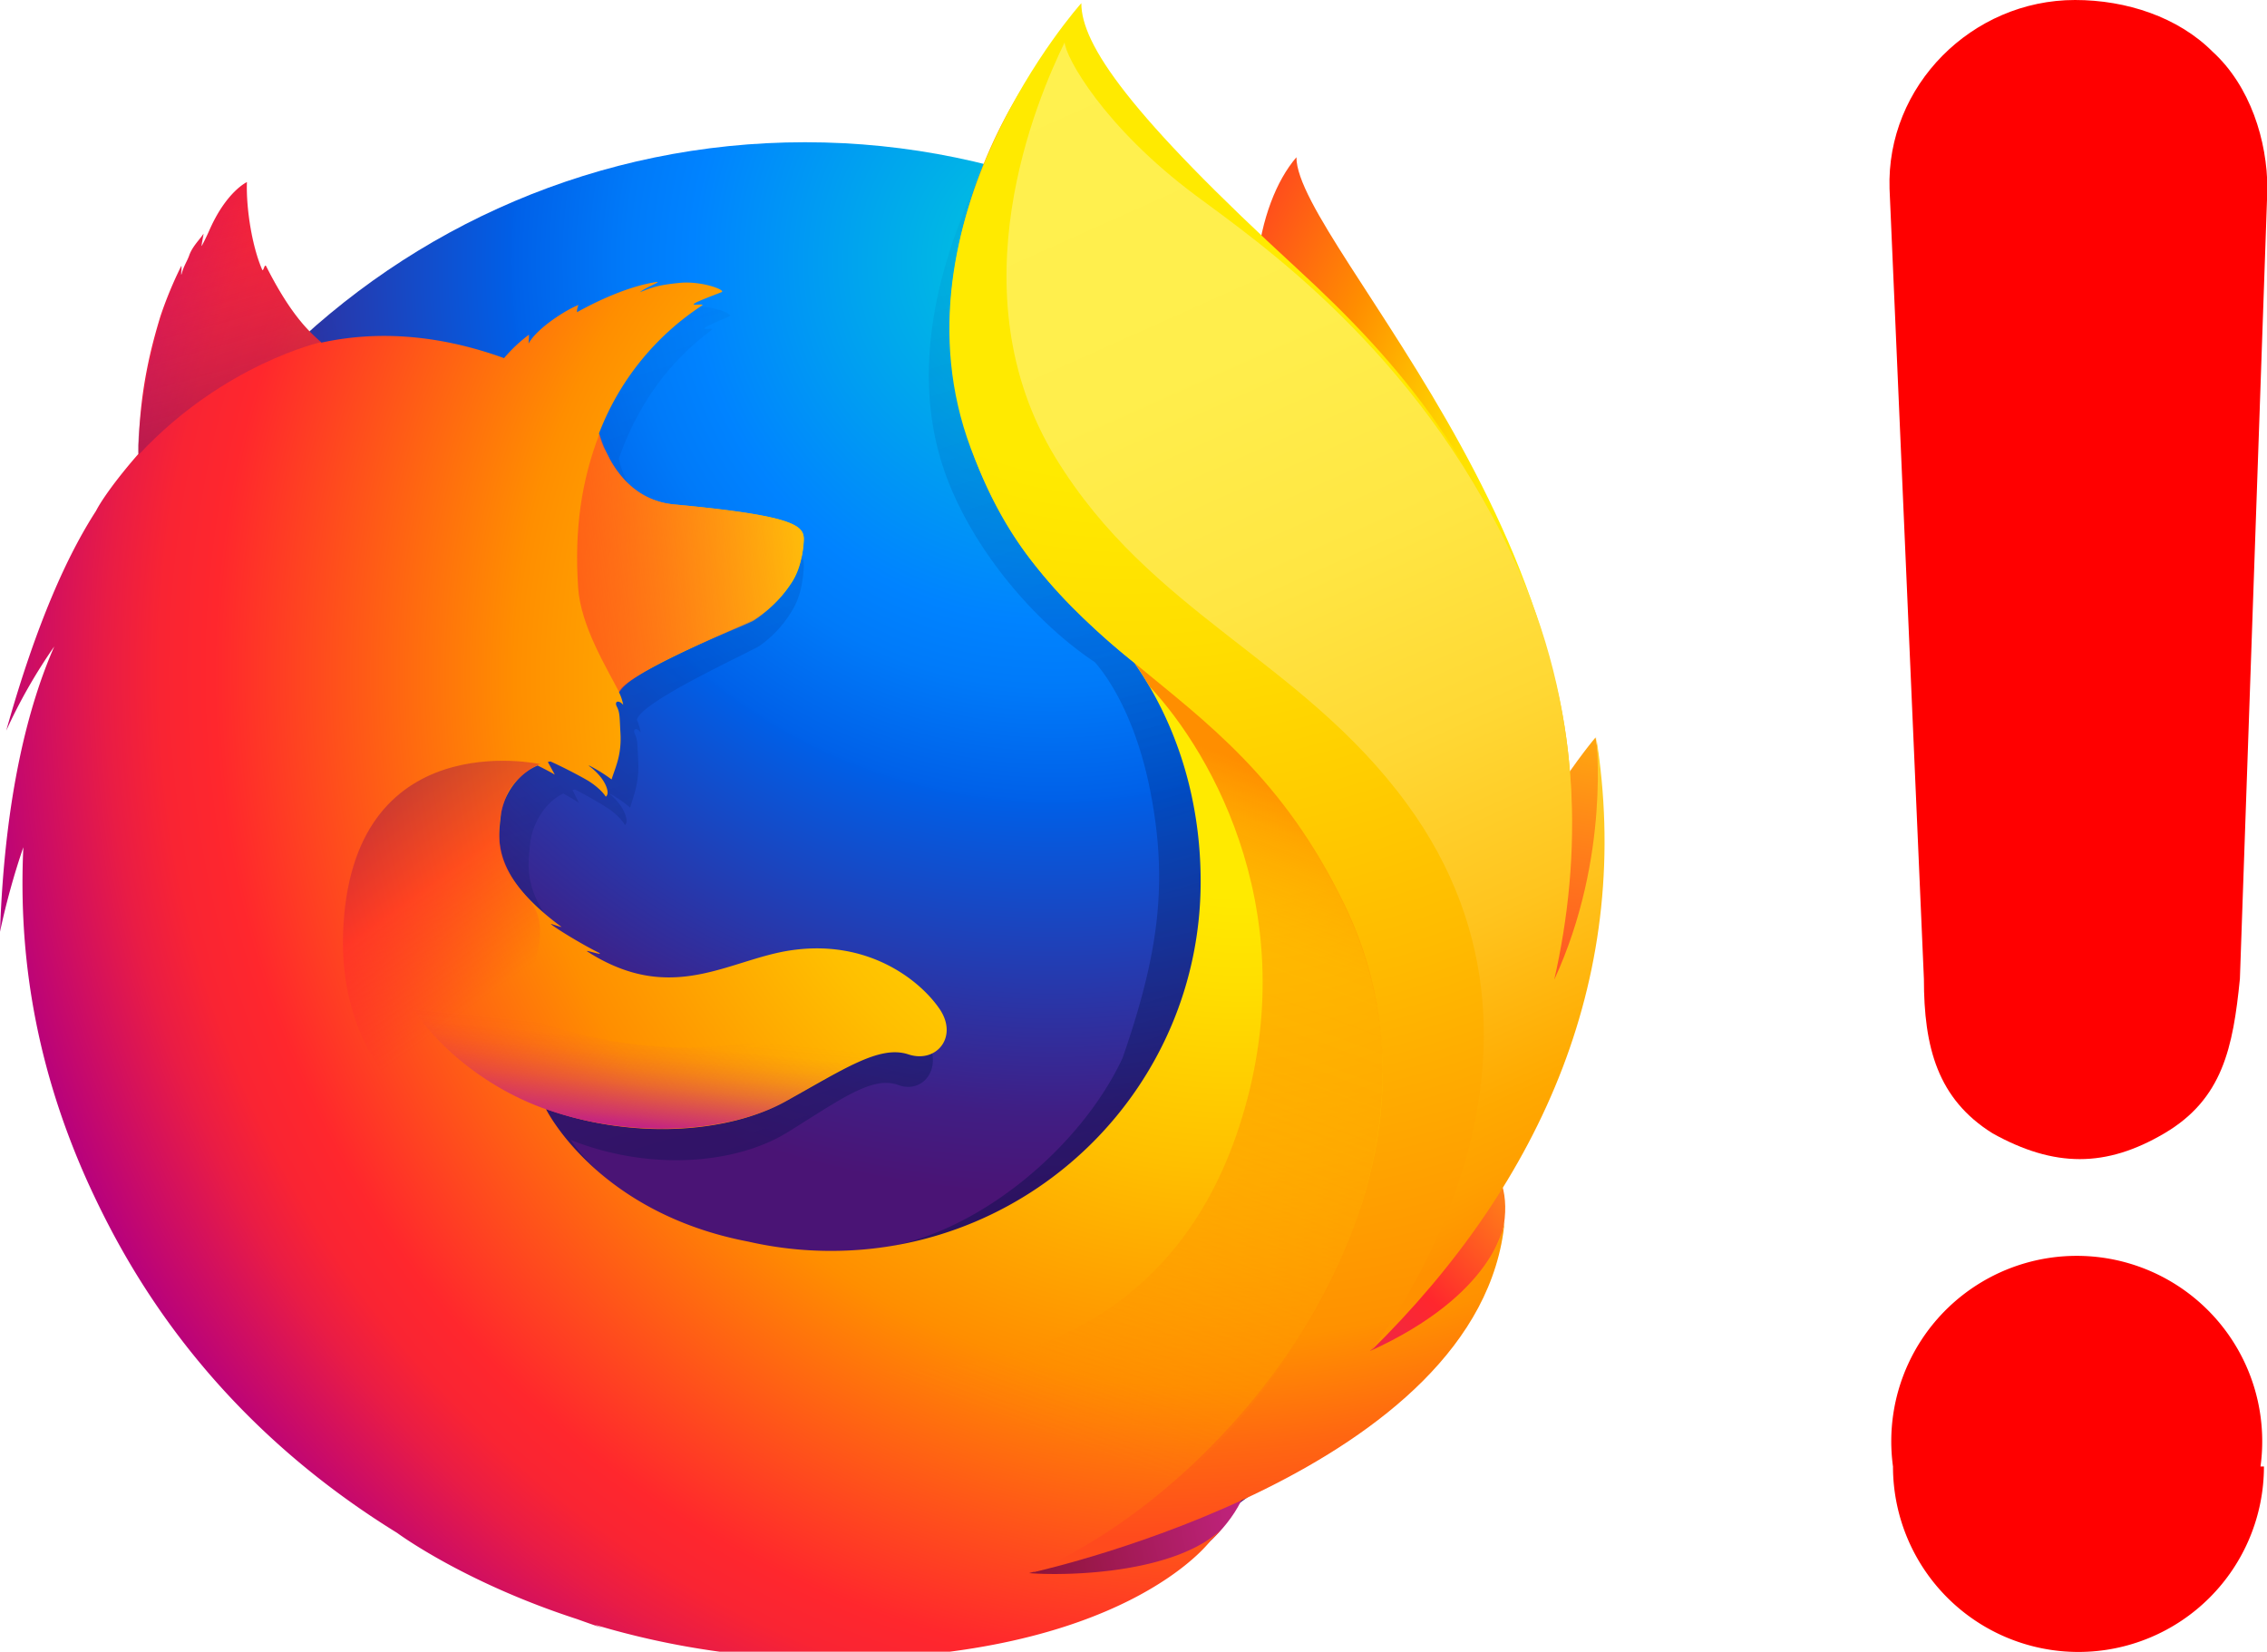 <?xml version="1.0" encoding="UTF-8" standalone="no"?>
<svg
   xmlns:dc="http://purl.org/dc/elements/1.1/"
   xmlns:cc="http://creativecommons.org/ns#"
   xmlns:rdf="http://www.w3.org/1999/02/22-rdf-syntax-ns#"
   xmlns:svg="http://www.w3.org/2000/svg"
   xmlns="http://www.w3.org/2000/svg"
   height="48.092"
   width="66.001"
   id="svg229"
   version="1.1"
   viewBox="0 0 66.001 48.092">
  <defs
     id="defs194">
    <radialGradient
       gradientUnits="userSpaceOnUse"
       gradientTransform="matrix(0.76,0.03,0.05,-1.12,11485.79,11147.95)"
       r="450.88"
       fx="-14519.876"
       cy="9293.72"
       cx="-14491.11"
       id="radial-gradient">
      <stop
         id="stop2"
         stop-color="#ffea00"
         offset="0.1" />
      <stop
         id="stop4"
         stop-color="#ffde00"
         offset="0.17" />
      <stop
         id="stop6"
         stop-color="#ffbf00"
         offset="0.28" />
      <stop
         id="stop8"
         stop-color="#ff8e00"
         offset="0.43" />
      <stop
         id="stop10"
         stop-color="#ff272d"
         offset="0.77" />
      <stop
         id="stop12"
         stop-color="#e0255a"
         offset="0.87" />
      <stop
         id="stop14"
         stop-color="#cc2477"
         offset="0.95" />
      <stop
         id="stop16"
         stop-color="#c42482"
         offset="1" />
    </radialGradient>
    <radialGradient
       gradientUnits="userSpaceOnUse"
       gradientTransform="matrix(1.23,0,0,-1.23,9957.91,11055.45)"
       r="791.23"
       cy="8863.48"
       cx="-7587.48"
       id="radial-gradient-2">
      <stop
         id="stop19"
         stop-color="#00ccda"
         offset="0" />
      <stop
         id="stop21"
         stop-color="#0083ff"
         offset="0.22" />
      <stop
         id="stop23"
         stop-color="#007af9"
         offset="0.26" />
      <stop
         id="stop25"
         stop-color="#0060e8"
         offset="0.33" />
      <stop
         id="stop27"
         stop-color="#005fe7"
         offset="0.33" />
      <stop
         id="stop29"
         stop-color="#2639ad"
         offset="0.44" />
      <stop
         id="stop31"
         stop-color="#401e84"
         offset="0.52" />
      <stop
         id="stop33"
         stop-color="#4a1475"
         offset="0.57" />
    </radialGradient>
    <linearGradient
       gradientUnits="userSpaceOnUse"
       gradientTransform="matrix(1,0,0,-1,0,984)"
       y2="881.03"
       x2="349.2"
       y1="254.8"
       x1="540.64"
       id="linear-gradient">
      <stop
         id="stop36"
         stop-opacity="0.4"
         stop-color="#000f43"
         offset="0" />
      <stop
         id="stop38"
         stop-opacity="0.17"
         stop-color="#001962"
         offset="0.48" />
      <stop
         id="stop40"
         stop-opacity="0"
         stop-color="#002079"
         offset="1" />
    </linearGradient>
    <radialGradient
       gradientUnits="userSpaceOnUse"
       gradientTransform="matrix(1.22,0.12,0.12,-1.22,10240.78,10765.16)"
       r="266.89"
       cy="7467.89"
       cx="-8337.74"
       id="radial-gradient-3">
      <stop
         id="stop43"
         stop-color="#ffea00"
         offset="0" />
      <stop
         id="stop45"
         stop-color="#ff272d"
         offset="0.5" />
      <stop
         id="stop47"
         stop-color="#c42482"
         offset="1" />
    </radialGradient>
    <radialGradient
       gradientUnits="userSpaceOnUse"
       gradientTransform="matrix(1.22,0.12,0.12,-1.22,10240.78,10765.16)"
       r="445.68"
       cy="7723.8"
       cx="-8361.89"
       id="radial-gradient-4">
      <stop
         id="stop50"
         stop-color="#ffe900"
         offset="0" />
      <stop
         id="stop52"
         stop-color="#ffaf0e"
         offset="0.16" />
      <stop
         id="stop54"
         stop-color="#ff7a1b"
         offset="0.32" />
      <stop
         id="stop56"
         stop-color="#ff4e26"
         offset="0.47" />
      <stop
         id="stop58"
         stop-color="#ff2c2e"
         offset="0.62" />
      <stop
         id="stop60"
         stop-color="#ff1434"
         offset="0.76" />
      <stop
         id="stop62"
         stop-color="#ff0538"
         offset="0.89" />
      <stop
         id="stop64"
         stop-color="#ff0039"
         offset="1" />
    </radialGradient>
    <radialGradient
       gradientUnits="userSpaceOnUse"
       gradientTransform="matrix(1.22,0.12,0.12,-1.22,10240.78,10765.16)"
       r="408.96"
       cy="7310.66"
       cx="-8298.85"
       id="radial-gradient-5">
      <stop
         id="stop67"
         stop-color="#ff272d"
         offset="0" />
      <stop
         id="stop69"
         stop-color="#c42482"
         offset="0.5" />
      <stop
         id="stop71"
         stop-color="#620700"
         offset="0.99" />
    </radialGradient>
    <radialGradient
       gradientUnits="userSpaceOnUse"
       gradientTransform="matrix(1,0,0,-1,0,984)"
       r="782.18"
       fy="576.132"
       fx="743.167"
       cy="589.96"
       cx="715.19"
       id="radial-gradient-6">
      <stop
         id="stop74"
         stop-color="#ffea00"
         offset="0.16" />
      <stop
         id="stop76"
         stop-color="#ffde00"
         offset="0.23" />
      <stop
         id="stop78"
         stop-color="#ffbf00"
         offset="0.37" />
      <stop
         id="stop80"
         stop-color="#ff8e00"
         offset="0.54" />
      <stop
         id="stop82"
         stop-color="#ff272d"
         offset="0.76" />
      <stop
         id="stop84"
         stop-color="#f92433"
         offset="0.8" />
      <stop
         id="stop86"
         stop-color="#e91c45"
         offset="0.84" />
      <stop
         id="stop88"
         stop-color="#cf0e62"
         offset="0.89" />
      <stop
         id="stop90"
         stop-color="#b5007f"
         offset="0.94" />
    </radialGradient>
    <radialGradient
       gradientUnits="userSpaceOnUse"
       gradientTransform="matrix(1,0,0,-1,0,984)"
       r="891.45"
       cy="952.71"
       cx="670.34"
       id="radial-gradient-7">
      <stop
         id="stop93"
         stop-color="#ffea00"
         offset="0.28" />
      <stop
         id="stop95"
         stop-color="#fd0"
         offset="0.4" />
      <stop
         id="stop97"
         stop-color="#ffba00"
         offset="0.63" />
      <stop
         id="stop99"
         stop-color="#ff9100"
         offset="0.86" />
      <stop
         id="stop101"
         stop-color="#ff6711"
         offset="0.93" />
      <stop
         id="stop103"
         stop-color="#ff4a1d"
         offset="0.99" />
    </radialGradient>
    <linearGradient
       gradientUnits="userSpaceOnUse"
       gradientTransform="matrix(1.22,0.12,0.12,-1.22,10240.78,10765.16)"
       y2="7715.18"
       x2="-8716.42"
       y1="7636.92"
       x1="-9023.45"
       id="linear-gradient-2">
      <stop
         id="stop106"
         stop-opacity="0.5"
         stop-color="#c42482"
         offset="0" />
      <stop
         id="stop108"
         stop-opacity="0.5"
         stop-color="#ff272d"
         offset="0.47" />
      <stop
         id="stop110"
         stop-opacity="0.51"
         stop-color="#ff2c2c"
         offset="0.49" />
      <stop
         id="stop112"
         stop-opacity="0.72"
         stop-color="#ff7a1a"
         offset="0.68" />
      <stop
         id="stop114"
         stop-opacity="0.87"
         stop-color="#ffb20d"
         offset="0.83" />
      <stop
         id="stop116"
         stop-opacity="0.96"
         stop-color="#ffd605"
         offset="0.94" />
      <stop
         id="stop118"
         stop-color="#ffe302"
         offset="1" />
    </linearGradient>
    <linearGradient
       gradientUnits="userSpaceOnUse"
       gradientTransform="matrix(0.99,0.1,0.1,-0.99,-250.09,2306.15)"
       y2="2221.08"
       x2="134.3"
       y1="2081.23"
       x1="188.87"
       id="linear-gradient-3">
      <stop
         id="stop121"
         stop-opacity="0.6"
         stop-color="#891551"
         offset="0" />
      <stop
         id="stop123"
         stop-opacity="0"
         stop-color="#c42482"
         offset="1" />
    </linearGradient>
    <linearGradient
       gradientUnits="userSpaceOnUse"
       gradientTransform="matrix(0.99,0.1,0.1,-0.99,229.04,745.74)"
       y2="171.16"
       x2="55.68"
       y1="278.04"
       x1="-38.43"
       id="linear-gradient-4">
      <stop
         id="stop126"
         stop-opacity="0.5"
         stop-color="#891551"
         offset="0.01" />
      <stop
         id="stop128"
         stop-opacity="0.5"
         stop-color="#ff272d"
         offset="0.48" />
      <stop
         id="stop130"
         stop-opacity="0"
         stop-color="#ff272d"
         offset="1" />
    </linearGradient>
    <linearGradient
       gradientUnits="userSpaceOnUse"
       gradientTransform="matrix(0.99,0.1,0.1,-0.99,229.04,745.74)"
       y2="168.46"
       x2="142.53"
       y1="93.68"
       x1="142.46"
       id="linear-gradient-5">
      <stop
         id="stop133"
         stop-color="#c42482"
         offset="0" />
      <stop
         id="stop135"
         stop-opacity="0.81"
         stop-color="#c42482"
         offset="0.08" />
      <stop
         id="stop137"
         stop-opacity="0.57"
         stop-color="#c42482"
         offset="0.21" />
      <stop
         id="stop139"
         stop-opacity="0.36"
         stop-color="#c42482"
         offset="0.33" />
      <stop
         id="stop141"
         stop-opacity="0.2"
         stop-color="#c42482"
         offset="0.45" />
      <stop
         id="stop143"
         stop-opacity="0.09"
         stop-color="#c42482"
         offset="0.56" />
      <stop
         id="stop145"
         stop-opacity="0.02"
         stop-color="#c42482"
         offset="0.67" />
      <stop
         id="stop147"
         stop-opacity="0"
         stop-color="#c42482"
         offset="0.77" />
    </linearGradient>
    <linearGradient
       gradientUnits="userSpaceOnUse"
       gradientTransform="matrix(1,0,0,-1,0,984)"
       y2="264.39"
       x2="926.18"
       y1="947.88"
       x1="620.52"
       id="linear-gradient-6">
      <stop
         id="stop150"
         stop-color="#fff14f"
         offset="0" />
      <stop
         id="stop152"
         stop-color="#ffee4c"
         offset="0.27" />
      <stop
         id="stop154"
         stop-color="#ffe643"
         offset="0.45" />
      <stop
         id="stop156"
         stop-color="#ffd834"
         offset="0.61" />
      <stop
         id="stop158"
         stop-color="#ffc41e"
         offset="0.76" />
      <stop
         id="stop160"
         stop-color="#ffab02"
         offset="0.89" />
      <stop
         id="stop162"
         stop-color="#ffa900"
         offset="0.9" />
      <stop
         id="stop164"
         stop-color="#ffa000"
         offset="0.95" />
      <stop
         id="stop166"
         stop-color="#ff9100"
         offset="1" />
    </linearGradient>
    <linearGradient
       gradientUnits="userSpaceOnUse"
       gradientTransform="matrix(1,0,0,-1,0,984)"
       y2="166.04"
       x2="536.1"
       y1="554.79"
       x1="680.88"
       id="linear-gradient-7">
      <stop
         id="stop169"
         stop-color="#ff8e00"
         offset="0" />
      <stop
         id="stop171"
         stop-opacity="0.86"
         stop-color="#ff8e00"
         offset="0.04" />
      <stop
         id="stop173"
         stop-opacity="0.73"
         stop-color="#ff8e00"
         offset="0.08" />
      <stop
         id="stop175"
         stop-opacity="0.63"
         stop-color="#ff8e00"
         offset="0.13" />
      <stop
         id="stop177"
         stop-opacity="0.56"
         stop-color="#ff8e00"
         offset="0.18" />
      <stop
         id="stop179"
         stop-opacity="0.51"
         stop-color="#ff8e00"
         offset="0.23" />
      <stop
         id="stop181"
         stop-opacity="0.5"
         stop-color="#ff8e00"
         offset="0.28" />
      <stop
         id="stop183"
         stop-opacity="0.48"
         stop-color="#ff8e00"
         offset="0.39" />
      <stop
         id="stop185"
         stop-opacity="0.42"
         stop-color="#ff8e00"
         offset="0.52" />
      <stop
         id="stop187"
         stop-opacity="0.31"
         stop-color="#ff8e00"
         offset="0.68" />
      <stop
         id="stop189"
         stop-opacity="0.17"
         stop-color="#ff8e00"
         offset="0.84" />
      <stop
         id="stop191"
         stop-opacity="0"
         stop-color="#ff8e00"
         offset="1" />
    </linearGradient>
  </defs>
  <title
     id="title196">firefox-logo</title>
  <g
     style="stroke-width:20.5"
     transform="matrix(0.049,0,0,0.049,0,0.092)"
     data-name="Layer 2"
     id="Layer_2">
    <g
       style="stroke-width:20.5"
       data-name="Layer 1"
       id="Layer_1-2">
      <g
         style="stroke-width:20.5"
         data-name="Layer 2"
         id="Layer_2-2">
        <g
           style="stroke-width:20.5"
           data-name="Firefox - Large"
           id="Firefox_-_Large">
          <path
             id="path198"
             style="fill:url(#radial-gradient);stroke-width:20.5"
             d="m 770.28,91.56 c -23.95,27.88 -35.1,90.64 -10.82,154.26 24.28,63.62 61.5,49.8 84.7,114.67 30.62,85.6 16.37,200.59 16.37,200.59 0,0 36.81,106.61 62.47,-6.63 C 979.79,341.74 770.28,143.94 770.28,91.56 Z" />
          <path
             style="fill:url(#radial-gradient-2);stroke-width:20.5"
             d="m 478.07,974.64 c 245.24,0 443.9,-199.74 443.9,-446 0,-246.26 -198.66,-446 -443.66,-446 -245,0 -443.66,199.68 -443.66,445.97 -0.47,246.53 198.42,446.03 443.42,446.03 z"
             data-name=" Path "
             id="_Path_" />
          <path
             id="path201"
             style="fill:url(#linear-gradient);stroke-width:20.5"
             d="m 810.67,803.64 a 246.8,246.8 0 0 1 -30.12,18.18 705.31,705.31 0 0 0 38.3,-63 c 9.46,-10.47 18.13,-20.65 25.19,-31.65 3.44,-5.41 7.31,-12.08 11.42,-19.82 24.92,-44.9 52.4,-117.56 53.18,-192.2 v -5.66 a 257.25,257.25 0 0 0 -5.71,-55.75 c 0.2,1.43 0.38,2.86 0.56,4.29 -0.22,-1.1 -0.41,-2.21 -0.64,-3.31 0.37,2 0.66,4 1,6 5.09,43.22 1.47,85.37 -16.68,116.45 -0.29,0.45 -0.58,0.88 -0.87,1.32 9.41,-47.23 12.56,-99.39 2.09,-151.6 0,0 -4.19,-25.38 -35.38,-102.44 -18,-44.35 -49.83,-80.72 -78,-107.21 -24.69,-30.55 -47.11,-51 -59.47,-64.06 C 689.72,126 678.9,105.61 674.45,92.31 670.6,90.38 621.31,42.5 617.4,40.68 c -21.51,33.35 -89.16,137.67 -57,235.15 14.58,44.17 51.47,90 90.07,115.74 1.69,1.94 23,25 33.09,77.16 10.45,53.85 5,95.86 -16.54,158 C 641.73,681.24 577,735.12 516.3,740.63 386.63,752.41 339.15,675.52 339.15,675.52 385.49,694 436.72,690.17 467.87,671 499.27,651.57 518.26,637.17 533.68,642.85 548.86,648.43 561,632 550.1,615 a 78.5,78.5 0 0 0 -79.4,-34.57 c -31.43,5.11 -60.23,30 -101.41,5.89 a 86.29,86.29 0 0 1 -7.73,-5.06 c -2.71,-1.79 8.83,2.72 6.13,0.69 -8,-4.35 -22.2,-13.84 -25.88,-17.22 -0.61,-0.56 6.22,2.18 5.61,1.62 -38.51,-31.71 -33.7,-53.13 -32.49,-66.57 1,-10.75 8,-24.52 19.75,-30.11 5.69,3.11 9.24,5.48 9.24,5.48 0,0 -2.43,-5 -3.74,-7.58 0.46,-0.2 0.9,-0.15 1.36,-0.34 4.66,2.25 15,8.1 20.41,11.67 7.07,5 9.33,9.44 9.33,9.44 0,0 1.86,-1 0.48,-5.37 -0.5,-1.78 -2.65,-7.45 -9.65,-13.17 h 0.44 a 81.61,81.61 0 0 1 11.87,8.2 c 2,-7.18 5.53,-14.68 4.75,-28.09 -0.48,-9.43 -0.26,-11.87 -1.92,-15.51 -1.49,-3.13 0.83,-4.35 3.42,-1.1 a 32.5,32.5 0 0 0 -2.21,-7.4 v -0.24 c 3.23,-11.24 68.25,-40.46 73,-43.88 A 67.2,67.2 0 0 0 470.59,361 c 3.62,-5.76 6.34,-13.85 7,-26.11 0.36,-8.84 -3.76,-14.73 -69.51,-21.62 -18,-1.77 -28.53,-14.8 -34.53,-26.82 -1.09,-2.59 -2.21,-4.94 -3.33,-7.28 a 57.68,57.68 0 0 1 -2.56,-8.43 c 10.75,-30.87 28.81,-57 55.37,-76.7 1.45,-1.32 -5.78,0.34 -4.34,-1 1.69,-1.54 12.71,-6 14.79,-7 2.54,-1.2 -10.88,-6.9 -22.73,-5.51 -12.07,1.36 -14.63,2.8 -21.07,5.53 2.67,-2.66 11.17,-6.15 9.18,-6.13 -13,2 -29.18,9.56 -43,18.12 a 10.66,10.66 0 0 1 0.83,-4.35 c -6.44,2.73 -22.26,13.79 -26.87,23.14 a 44.29,44.29 0 0 0 0.27,-5.4 84.17,84.17 0 0 0 -13.19,13.82 l -0.24,0.22 c -37.36,-15 -70.23,-16 -98.05,-9.28 -6.09,-6.11 -9.06,-1.64 -22.91,-32.07 -0.94,-1.83 0.72,1.81 0,0 -2.28,-5.9 1.39,7.87 0,0 -23.28,18.37 -53.92,39.19 -68.63,53.89 -0.18,0.59 17.16,-4.9 0,0 -6,1.72 -5.6,5.28 -6.51,37.5 -0.22,2.44 0,5.18 -0.22,7.38 -11.75,15 -19.75,27.64 -22.78,34.21 -15.19,26.18 -31.93,67 -48.15,131.55 A 334.82,334.82 0 0 1 75.2,398.36 C 61.71,432.63 48.67,486.44 46.07,569.3 A 482.08,482.08 0 0 1 58.6,518.64 473,473 0 0 0 93.33,719.71 c 9.33,22.82 24.76,57.46 51,95.4 C 226.9,902 343.31,956 472.21,956 606.79,956 727.64,897.13 810.67,803.64 Z" />
          <path
             id="path203"
             style="fill:url(#radial-gradient-3);stroke-width:20.5"
             d="m 711.1,866.71 c 162.87,-18.86 235,-186.7 142.38,-190 C 769.85,674 634,875.61 711.1,866.71 Z" />
          <path
             id="path205"
             style="fill:url(#radial-gradient-4);stroke-width:20.5"
             d="M 865.21,642.42 C 977.26,577.21 948,436.34 948,436.34 c 0,0 -43.25,50.24 -72.62,130.32 -28.98,79.34 -77.54,115.15 -10.17,75.76 z" />
          <path
             id="path207"
             style="fill:url(#radial-gradient-5);stroke-width:20.5"
             d="M 509.47,950.06 C 665.7,999.91 800,876.84 717.21,835.74 642,798.68 435.32,926.49 509.47,950.06 Z" />
          <path
             id="path209"
             style="fill:url(#radial-gradient-6);stroke-width:20.5"
             d="m 876.85,702.23 c 3.8,-5.36 8.94,-22.53 13.48,-30.21 27.58,-44.52 27.78,-80 27.78,-80.84 16.66,-83.22 15.15,-117.2 4.9,-180 -8.25,-50.6 -44.32,-123.09 -75.57,-158 -32.2,-36 -9.51,-24.25 -40.69,-50.52 C 779.42,172.37 752.93,142.37 738.5,130.3 634.22,43.09 636.57,24.58 638.58,21.42 c -0.34,0.37 -0.84,0.92 -1.47,1.64 C 635.87,18.14 635,14 635,14 c 0,0 -57,57 -69,152 -7.83,62 15.38,126.68 49,168 a 381.62,381.62 0 0 0 59,58 v 0 c 25.4,36.48 39.38,81.49 39.38,129.91 0,121.24 -98.34,219.53 -219.65,219.53 A 220.14,220.14 0 0 1 444.6,735.92 C 387.36,725 354.3,696.12 337.82,676.51 c -9.45,-11.23 -13.46,-19.42 -13.46,-19.42 51.28,18.37 108,14.53 142.47,-4.52 34.75,-19.26 55.77,-33.55 72.84,-27.92 16.82,5.61 30.21,-10.67 18.2,-27.54 -11.77,-16.85 -42.4,-41 -87.88,-34.29 -34.79,5.07 -66.66,29.76 -112.24,5.84 a 97.34,97.34 0 0 1 -8.55,-5 c -3,-1.77 9.77,2.69 6.79,0.68 -8.87,-4.32 -24.57,-13.73 -28.64,-17.07 -0.68,-0.56 6.88,2.16 6.2,1.6 -42.62,-31.45 -37.3,-52.69 -36,-66 1.07,-10.66 8.81,-24.32 21.86,-29.86 6.3,3.08 10.23,5.43 10.23,5.43 0,0 -2.69,-4.92 -4.14,-7.51 0.51,-0.19 1,-0.15 1.5,-0.34 5.16,2.23 16.58,8 22.59,11.57 7.83,4.95 10.32,9.36 10.32,9.36 0,0 2.06,-1 0.54,-5.33 -0.56,-1.77 -2.93,-7.39 -10.68,-13.07 h 0.48 a 91.65,91.65 0 0 1 13.13,8.17 c 2.19,-7.12 6.12,-14.56 5.25,-27.86 -0.53,-9.35 -0.28,-11.78 -2.12,-15.39 -1.65,-3.1 0.92,-4.31 3.78,-1.09 a 29.73,29.73 0 0 0 -2.44,-7.34 v -0.24 c 3.57,-11.14 75.53,-40.12 80.77,-43.51 a 70.24,70.24 0 0 0 21.17,-20.63 c 4,-5.72 7,-13.73 7.75,-25.89 0.25,-5.48 -1.44,-9.82 -20.5,-14 -11.44,-2.49 -29.14,-4.91 -56.43,-7.47 -19.9,-1.76 -31.58,-14.68 -38.21,-26.6 -1.21,-2.57 -2.45,-4.9 -3.68,-7.22 a 53.41,53.41 0 0 1 -2.83,-8.36 158.47,158.47 0 0 1 61.28,-76.06 c 1.6,-1.31 -6.4,0.33 -4.8,-1 1.87,-1.52 14.06,-5.93 16.37,-6.92 2.81,-1.19 -12,-6.84 -25.16,-5.47 -13.36,1.35 -16.19,2.78 -23.32,5.49 3,-2.64 12.37,-6.1 10.16,-6.08 -14.4,2 -32.3,9.48 -47.6,18 a 9.72,9.72 0 0 1 0.92,-4.31 c -7.13,2.71 -24.64,13.67 -29.73,23 a 39.79,39.79 0 0 0 0.29,-5.35 88.55,88.55 0 0 0 -14.6,13.7 l -0.27,0.22 C 258.14,196 221.75,195 191,201.72 c -6.74,-6.06 -17.57,-15.23 -32.89,-45.4 -1,-1.82 -1.6,3.75 -2.4,2 -6,-13.81 -9.55,-36.44 -9,-52 0,0 -12.32,5.61 -22.51,29.06 -1.89,4.21 -3.11,6.54 -4.32,8.87 -0.56,0.68 1.27,-7.7 1,-7.24 -1.77,3 -6.36,7.19 -8.37,12.62 -1.38,4 -3.32,6.27 -4.56,11.29 l -0.29,0.46 c -0.1,-1.48 0.37,-6.08 0,-5.14 A 235.4,235.4 0 0 0 95.34,186 c -5.49,18 -11.88,42.61 -12.89,74.57 -0.24,2.42 0,5.14 -0.25,7.32 -13,14.83 -21.86,27.39 -25.2,33.91 -16.81,26 -35.33,66.44 -53.29,130.46 a 319.35,319.35 0 0 1 28.54,-50 C 17.32,416.25 2.89,469.62 0,551.8 a 436.92,436.92 0 0 1 13.87,-50.24 c -2.58,54.8 3.81,122.74 38.45,199.44 20.57,45 67.92,136.6 183.62,208 v 0 c 0,0 39.36,29.3 107,51.26 5,1.81 10.06,3.6 15.23,5.33 q -2.43,-1 -4.71,-2 A 484.9,484.9 0 0 0 492.27,984 c 175.18,0.15 226.85,-70.2 226.85,-70.2 l -0.51,0.38 q 3.71,-3.49 7.14,-7.26 c -27.64,26.08 -90.75,27.84 -114.3,26 40.22,-11.81 66.69,-21.81 118.17,-41.52 q 9,-3.36 18.48,-7.64 l 2,-0.94 c 1.25,-0.58 2.49,-1.13 3.75,-1.74 a 349.3,349.3 0 0 0 70.26,-44 c 51.7,-41.3 63,-81.56 68.83,-108.1 -0.82,2.54 -3.37,8.47 -5.17,12.32 -13.31,28.48 -42.84,46 -74.91,61 a 689.05,689.05 0 0 0 42.38,-62.44 c 10.53,-10.47 13.76,-26.71 21.61,-37.63 z" />
          <path
             id="path211"
             style="fill:url(#radial-gradient-7);stroke-width:20.5"
             d="m 813.92,801 c 21.08,-23.24 40,-49.82 54.35,-80 36.9,-77.58 94,-206.58 49,-341.31 C 881.77,273.22 833,215 771.11,158.12 670.56,65.76 642.48,24.52 642.48,0 c 0,0 -116.09,129.41 -65.74,264.38 50.35,134.97 153.46,130 221.68,270.87 80.27,165.74 -64.95,346.61 -185,397.24 7.35,-1.63 267,-60.38 280.61,-208.88 -0.35,2.73 -6.2,43.8 -80.11,77.39 z" />
          <path
             id="path213"
             style="fill:url(#linear-gradient-2);stroke-width:20.5"
             d="m 477.59,319.37 c 0.39,-8.77 -4.16,-14.66 -76.68,-21.46 -29.84,-2.76 -41.26,-30.33 -44.75,-41.94 -10.61,27.56 -15,56.49 -12.64,91.48 1.61,22.92 17,47.52 24.37,62 0,0 1.64,-2.13 2.39,-2.91 13.86,-14.43 71.94,-36.42 77.39,-39.54 6.02,-3.84 28.91,-20.56 29.92,-47.63 z" />
          <path
             id="path215"
             style="fill:url(#linear-gradient-3);stroke-width:20.5"
             d="m 158.31,156.47 c -1,-1.82 -1.6,3.75 -2.4,2 -6,-13.81 -9.58,-36.2 -8.72,-52 0,0 -12.32,5.61 -22.51,29.06 -1.89,4.21 -3.11,6.54 -4.32,8.86 -0.56,0.68 1.27,-7.7 1,-7.24 -1.77,3 -6.36,7.19 -8.35,12.38 -1.65,4.24 -3.35,6.52 -4.61,11.77 -0.39,1.43 0.39,-6.32 0,-5.38 C 84.72,201.68 80.19,271 82.69,268 133.17,214.14 191,201.36 191,201.36 c -6.15,-4.53 -19.53,-17.63 -32.7,-44.89 z" />
          <path
             id="path217"
             style="fill:url(#linear-gradient-4);stroke-width:20.5"
             d="m 349.84,720.1 c -69.72,-29.77 -149,-71.75 -146,-167.14 C 207.92,427.35 321,452.18 321,452.18 c -4.27,1 -15.68,9.16 -19.72,17.82 -4.27,10.83 -12.07,35.28 11.55,60.9 37.09,40.19 -76.2,95.36 98.66,199.57 4.41,2.4 -41,-1.43 -61.64,-10.36 z" />
          <path
             id="path219"
             style="fill:url(#linear-gradient-5);stroke-width:20.5"
             d="m 325.07,657.5 c 49.44,17.21 107,14.19 141.52,-4.86 23.09,-12.85 52.7,-33.43 70.92,-28.35 -15.78,-6.24 -27.73,-9.15 -42.1,-9.86 -2.45,0 -5.38,0 -8,-0.32 a 136,136 0 0 0 -15.76,0.86 c -8.9,0.82 -18.77,6.43 -27.74,5.53 -0.48,0 8.7,-3.77 8,-3.61 -4.75,1 -9.92,1.21 -15.37,1.88 -3.47,0.39 -6.45,0.82 -9.89,1 -103,8.73 -190,-55.81 -190,-55.81 -7.41,25 33.17,74.3 88.52,93.57 z" />
          <path
             id="path221"
             style="fill:url(#linear-gradient-6);stroke-width:20.5"
             d="m 813.74,801.65 c 104.16,-102.27 156.86,-226.58 134.58,-366 0,0 8.9,71.5 -24.85,144.63 16.21,-71.39 18.1,-160.11 -25,-252 C 841,205.64 746.45,141.11 710.35,114.19 655.66,73.4 633,31.87 632.57,23.3 c -16.34,33.48 -65.77,148.2 -5.31,247 56.64,92.56 145.86,120 208.33,205 115.08,156.37 -21.85,326.35 -21.85,326.35 z" />
          <path
             id="path223"
             style="fill:url(#linear-gradient-7);stroke-width:20.5"
             d="M 798.81,535.55 C 762.41,460.35 717,427.55 674,392 c 5,7 6.23,9.47 9,14 37.83,40.32 93.61,138.66 53.11,262.11 C 659.88,900.48 355,791.06 323,760.32 335.93,894.81 561,959.16 707.6,872 791,793 858.47,658.79 798.81,535.55 Z" />
        </g>
      </g>
    </g>
  </g>
  <g
     id="g683"
     style="fill:#ff0000;stroke-width:1"
     transform="matrix(1,0,0,1,-0.088,0)">
    <path
       style="stroke-width:1"
       id="path679"
       d="m 66,42.7 a 5.4,5.4 0 1 1 -10.8,0 5.4,5.4 0 1 1 10.7,0 z" />
    <path
       id="path681"
       d="m 60.5,0 c -3,0 -5.5,2.5 -5.4,5.5 l 1,23 c 0,2 0.4,3.5 2,4.5 1.8,1 3.3,1 5,0 1.7,-1 2,-2.5 2.2,-4.5 l 0.8,-23 c 0,-1.4 -0.5,-3 -1.6,-4 C 63.5,0.5 62,0 60.5,0 Z"
       style="fill-rule:evenodd;stroke-width:1" />
  </g>
</svg>
